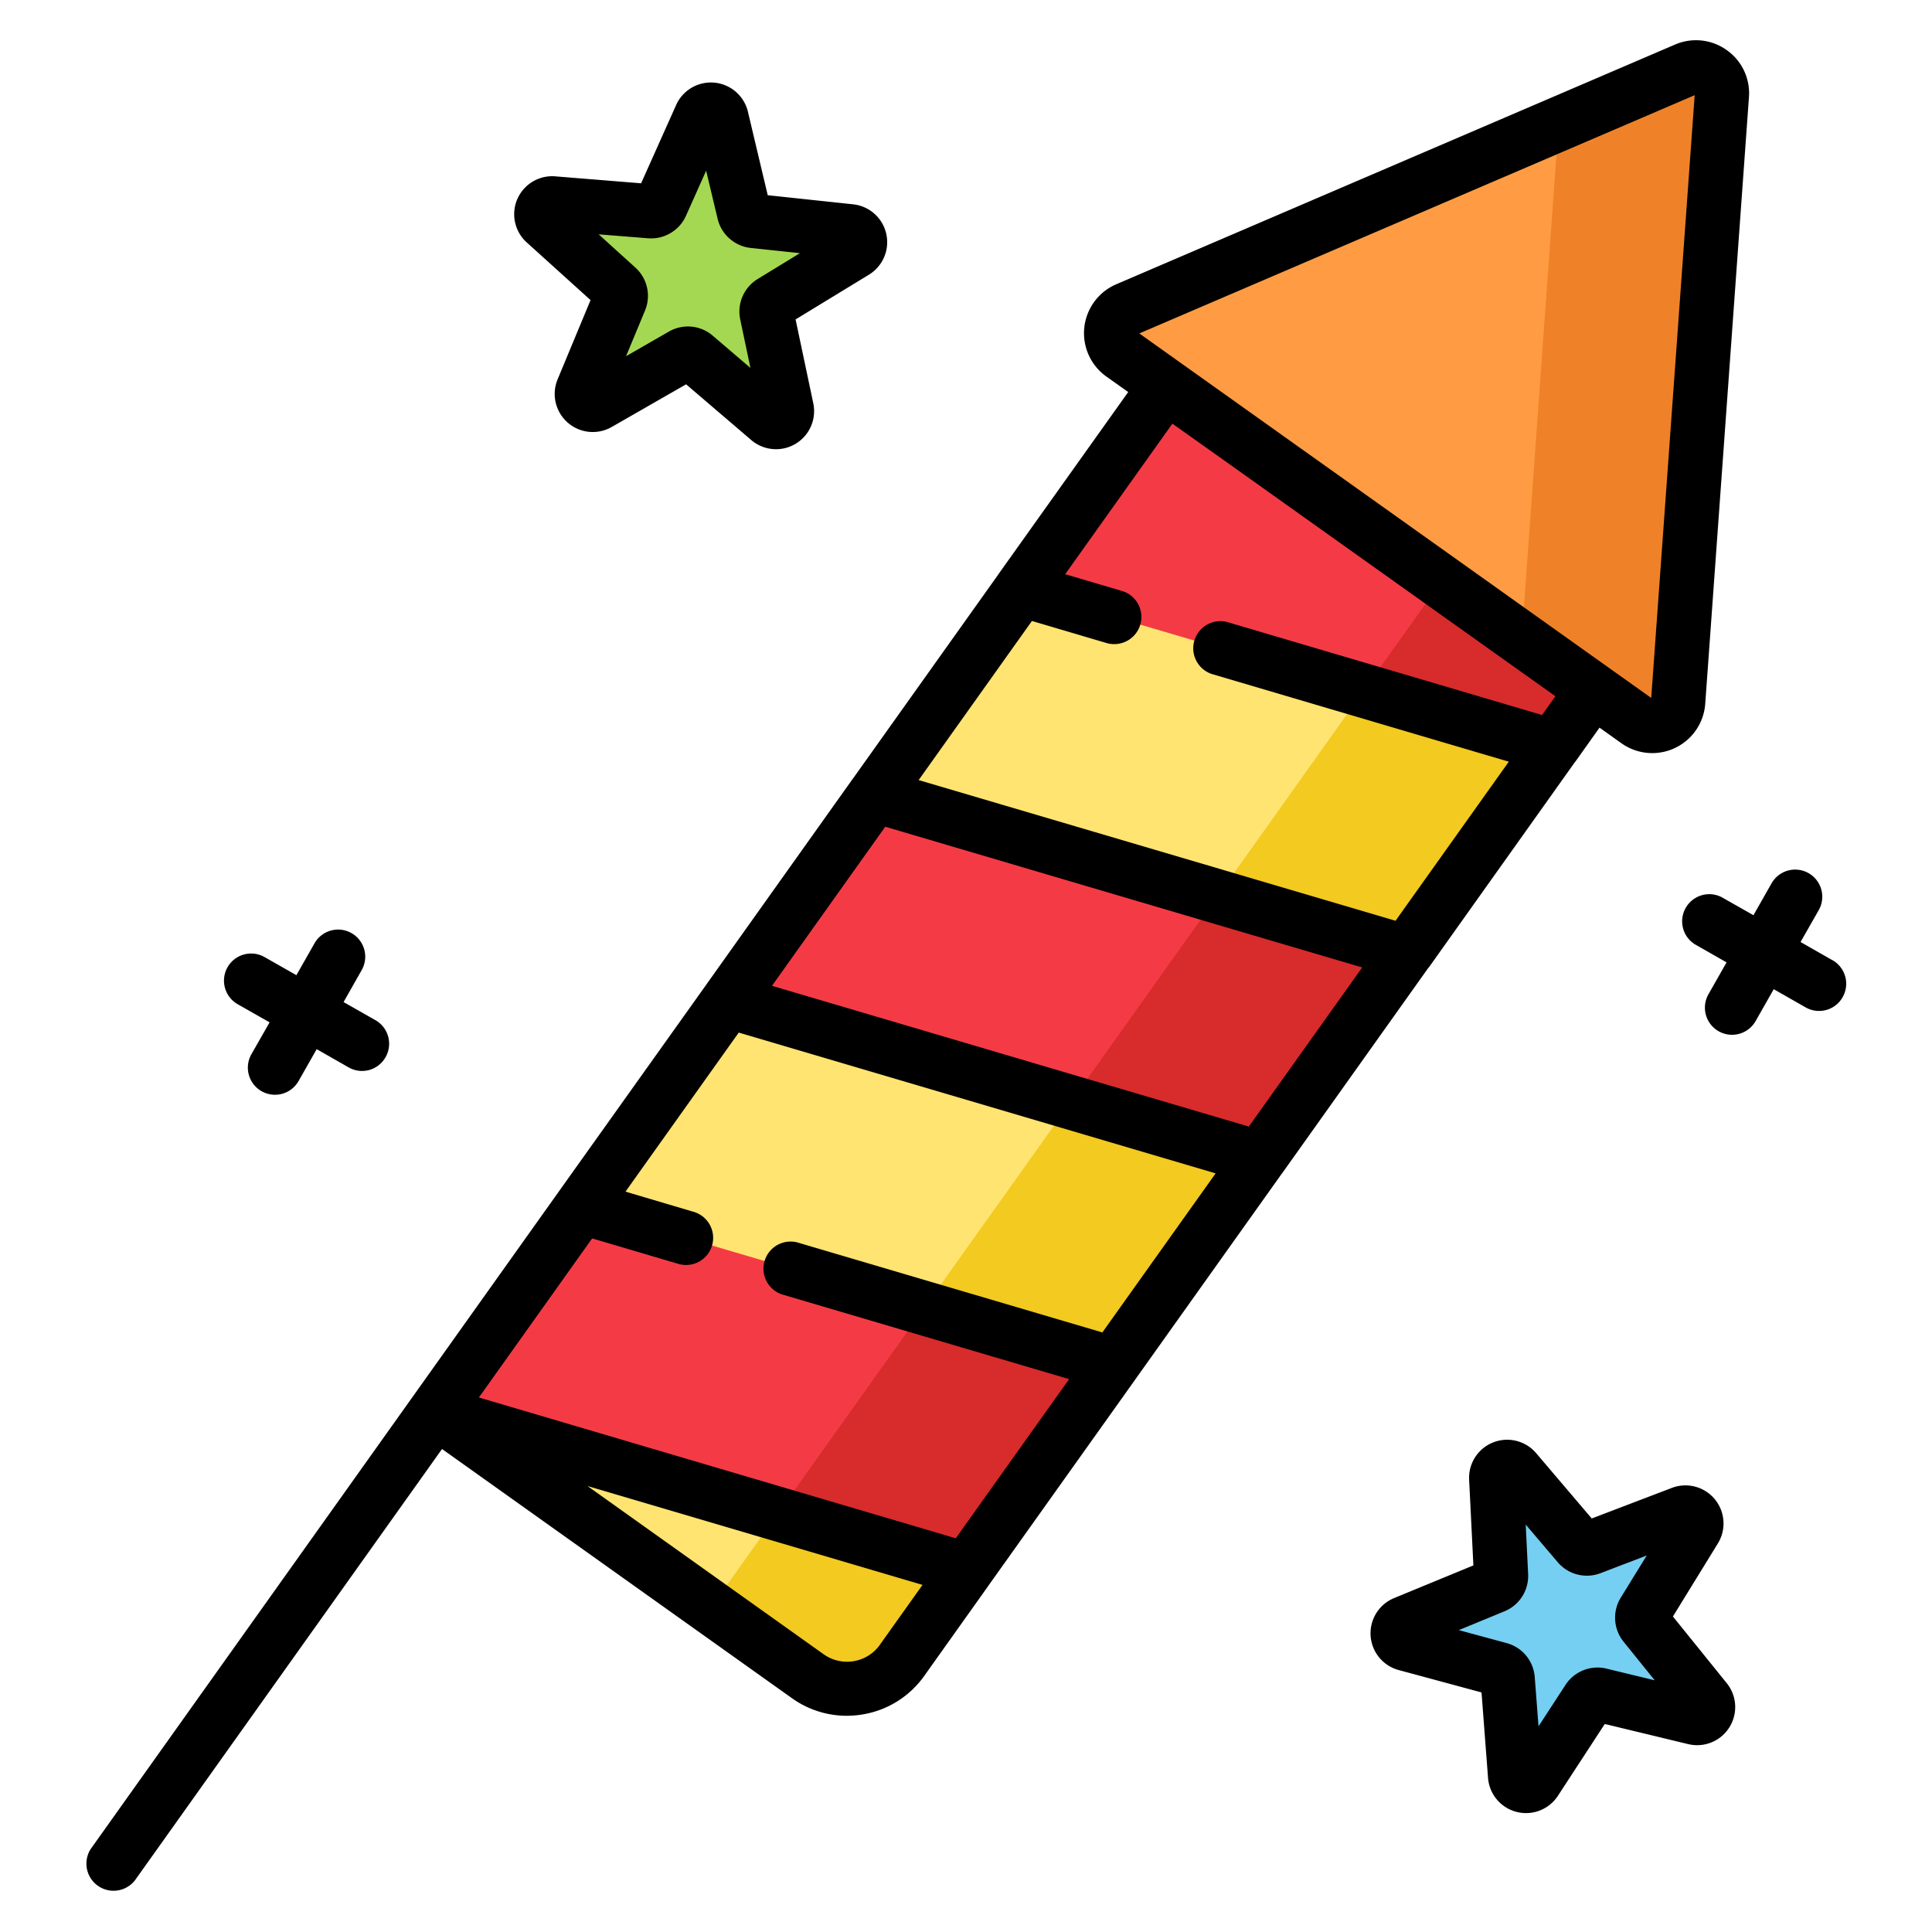 <svg width="24" height="24" fill="none" xmlns="http://www.w3.org/2000/svg">
  <defs/>
  <path d="M6.874 2.527l1.204.097a.136.136 0 00.135-.08l.493-1.102a.136.136 0 01.257.024l.28 1.175c.013.056.06.098.117.104l1.2.129c.13.013.168.183.057.251l-1.03.629a.136.136 0 00-.063.144l.249 1.182a.136.136 0 01-.222.131l-.917-.786a.136.136 0 00-.156-.015l-1.047.602a.136.136 0 01-.194-.17l.465-1.115a.136.136 0 00-.035-.153l-.895-.81a.136.136 0 01.102-.237z" fill="#A4D852"/>
  <path d="M18.826 18.27l.782.92c.038.043.099.06.152.038l1.129-.43a.136.136 0 01.164.199l-.633 1.028a.136.136 0 00.01.157l.758.94a.136.136 0 01-.138.217l-1.173-.284a.136.136 0 00-.146.058l-.66 1.011a.136.136 0 01-.25-.063l-.092-1.204a.136.136 0 00-.1-.121l-1.166-.315a.136.136 0 01-.016-.258l1.116-.46a.136.136 0 00.084-.132l-.06-1.206a.136.136 0 01.239-.095z" fill="#75CFF2"/>
  <path d="M10.034 20.822l-4.62-3.29 9.913-13.925 5.307 3.779-9.427 13.238a.841.841 0 01-1.173.198z" fill="#F43B45"/>
  <path d="M8.833 19.967l1.2.855a.842.842 0 001.174-.198l9.427-13.238-1.887-1.344-9.914 13.925z" fill="#D82B2B"/>
  <path d="M20.94.864l-6.942 2.978a.323.323 0 00-.06.56l6.399 4.557a.323.323 0 00.51-.24l.543-7.535a.323.323 0 00-.45-.32z" fill="#FF9C43"/>
  <path d="M20.94.864l-1.578.677-.46 6.396 1.435 1.022a.323.323 0 00.51-.24l.543-7.535a.323.323 0 00-.45-.32z" fill="#EF8229"/>
  <g fill="#FFE471">
    <path d="M10.862 9.879l6.608 1.95 1.82-2.557-6.607-1.95-1.82 2.557zM9.041 12.436l6.608 1.95-1.82 2.557-6.608-1.95 1.82-2.557zM12.008 19.5l-6.545-1.932 4.57 3.254a.841.841 0 001.174-.197l.801-1.125z"/>
  </g>
  <g fill="#F2CA20">
    <path d="M16.942 8.579l-1.82 2.557 2.348.693.486-.682 1.335-1.875-2.35-.693zM13.83 16.943l1.82-2.557-2.35-.693-1.82 2.556 2.35.694zM9.66 18.806l-.827 1.161 1.2.855a.841.841 0 001.174-.197l.802-1.126-2.35-.693z"/>
  </g>
  <g fill="#000">
    <path d="M2.953 12.475l.396.225-.226.396a.337.337 0 10.586.333l.225-.396.396.226a.335.335 0 00.46-.127.337.337 0 00-.126-.459l-.396-.225.225-.397a.337.337 0 10-.586-.333l-.225.396-.396-.225a.337.337 0 10-.333.586zM22.763 11.928l-.396-.226.226-.396a.337.337 0 10-.586-.333l-.225.396-.397-.225a.337.337 0 00-.333.585l.396.226-.225.396a.337.337 0 10.586.333l.225-.396.396.226a.336.336 0 00.46-.127.337.337 0 00-.127-.46zM17.75 12.017l1.81-2.544.01-.012.3-.422.272.194a.66.66 0 001.041-.49l.543-7.535a.655.655 0 00-.275-.585.656.656 0 00-.644-.069l-6.942 2.978a.661.661 0 00-.122 1.145l.272.193-1.603 2.25-.007.011L10.59 9.68a.213.213 0 00-.005.006l-1.814 2.549a.297.297 0 00-.006.009L6.95 14.79a.277.277 0 00-.007.01l-1.805 2.535-4.01 5.632a.337.337 0 00.549.39l3.814-5.357 4.346 3.095a1.17 1.17 0 00.88.202 1.17 1.17 0 00.764-.478l.797-1.12a.367.367 0 00.008-.012l1.812-2.544a.22.22 0 00.009-.013l1.812-2.545a.21.21 0 00.008-.01l1.812-2.546a.532.532 0 00.01-.013zm3.302-10.835l-.54 7.488-6.359-4.528 6.9-2.96zM10.932 20.43a.501.501 0 01-.703.118L7.298 18.46l4.162 1.228-.527.74zm2.762-3.878l-3.792-1.119a.337.337 0 00-.19.646l3.569 1.053-1.408 1.977-5.924-1.749 1.407-1.976 1.06.313a.337.337 0 10.191-.646l-.837-.248 1.407-1.976 5.924 1.749-1.407 1.976zm1.82-2.557L9.59 12.246l1.407-1.976 5.925 1.748-1.408 1.976zM11.412 9.69l1.407-1.976.927.274a.338.338 0 00.419-.228.337.337 0 00-.228-.419l-.705-.208 1.332-1.87.676.48 4.082 2.906-.166.233-3.915-1.156a.337.337 0 00-.19.646l3.692 1.09-1.407 1.976L11.41 9.69zM6.546 3.014l.79.714-.409.984a.473.473 0 00.672.592l.924-.53.81.693a.473.473 0 00.77-.457l-.22-1.042.91-.555a.473.473 0 00-.196-.875l-1.06-.113-.246-1.037a.473.473 0 00-.892-.083l-.435.972-1.062-.086a.472.472 0 00-.356.823zm1.505-.054c.199.016.388-.096.47-.278l.251-.562.143.6c.047.193.211.338.41.36l.612.065-.525.321a.474.474 0 00-.217.501l.127.603-.468-.4a.473.473 0 00-.543-.052l-.534.307.236-.568a.474.474 0 00-.12-.533l-.456-.413.614.049zM20.782 20.08l.558-.907a.473.473 0 00-.571-.69l-.996.38-.69-.811a.473.473 0 00-.833.33l.053 1.064-.985.406a.473.473 0 00.057.894l1.029.278.081 1.062a.473.473 0 00.868.222l.582-.892 1.036.25a.473.473 0 00.48-.756l-.67-.83zm-2.213-1.592zm1.387 2.24a.474.474 0 00-.508.201l-.336.516-.047-.614a.474.474 0 00-.349-.42l-.594-.161.57-.235a.474.474 0 00.291-.461l-.03-.615.399.469c.13.152.342.206.529.135l.575-.22-.323.525a.474.474 0 00.035.545l.387.48-.6-.145z"/>
  </g>
</svg>
